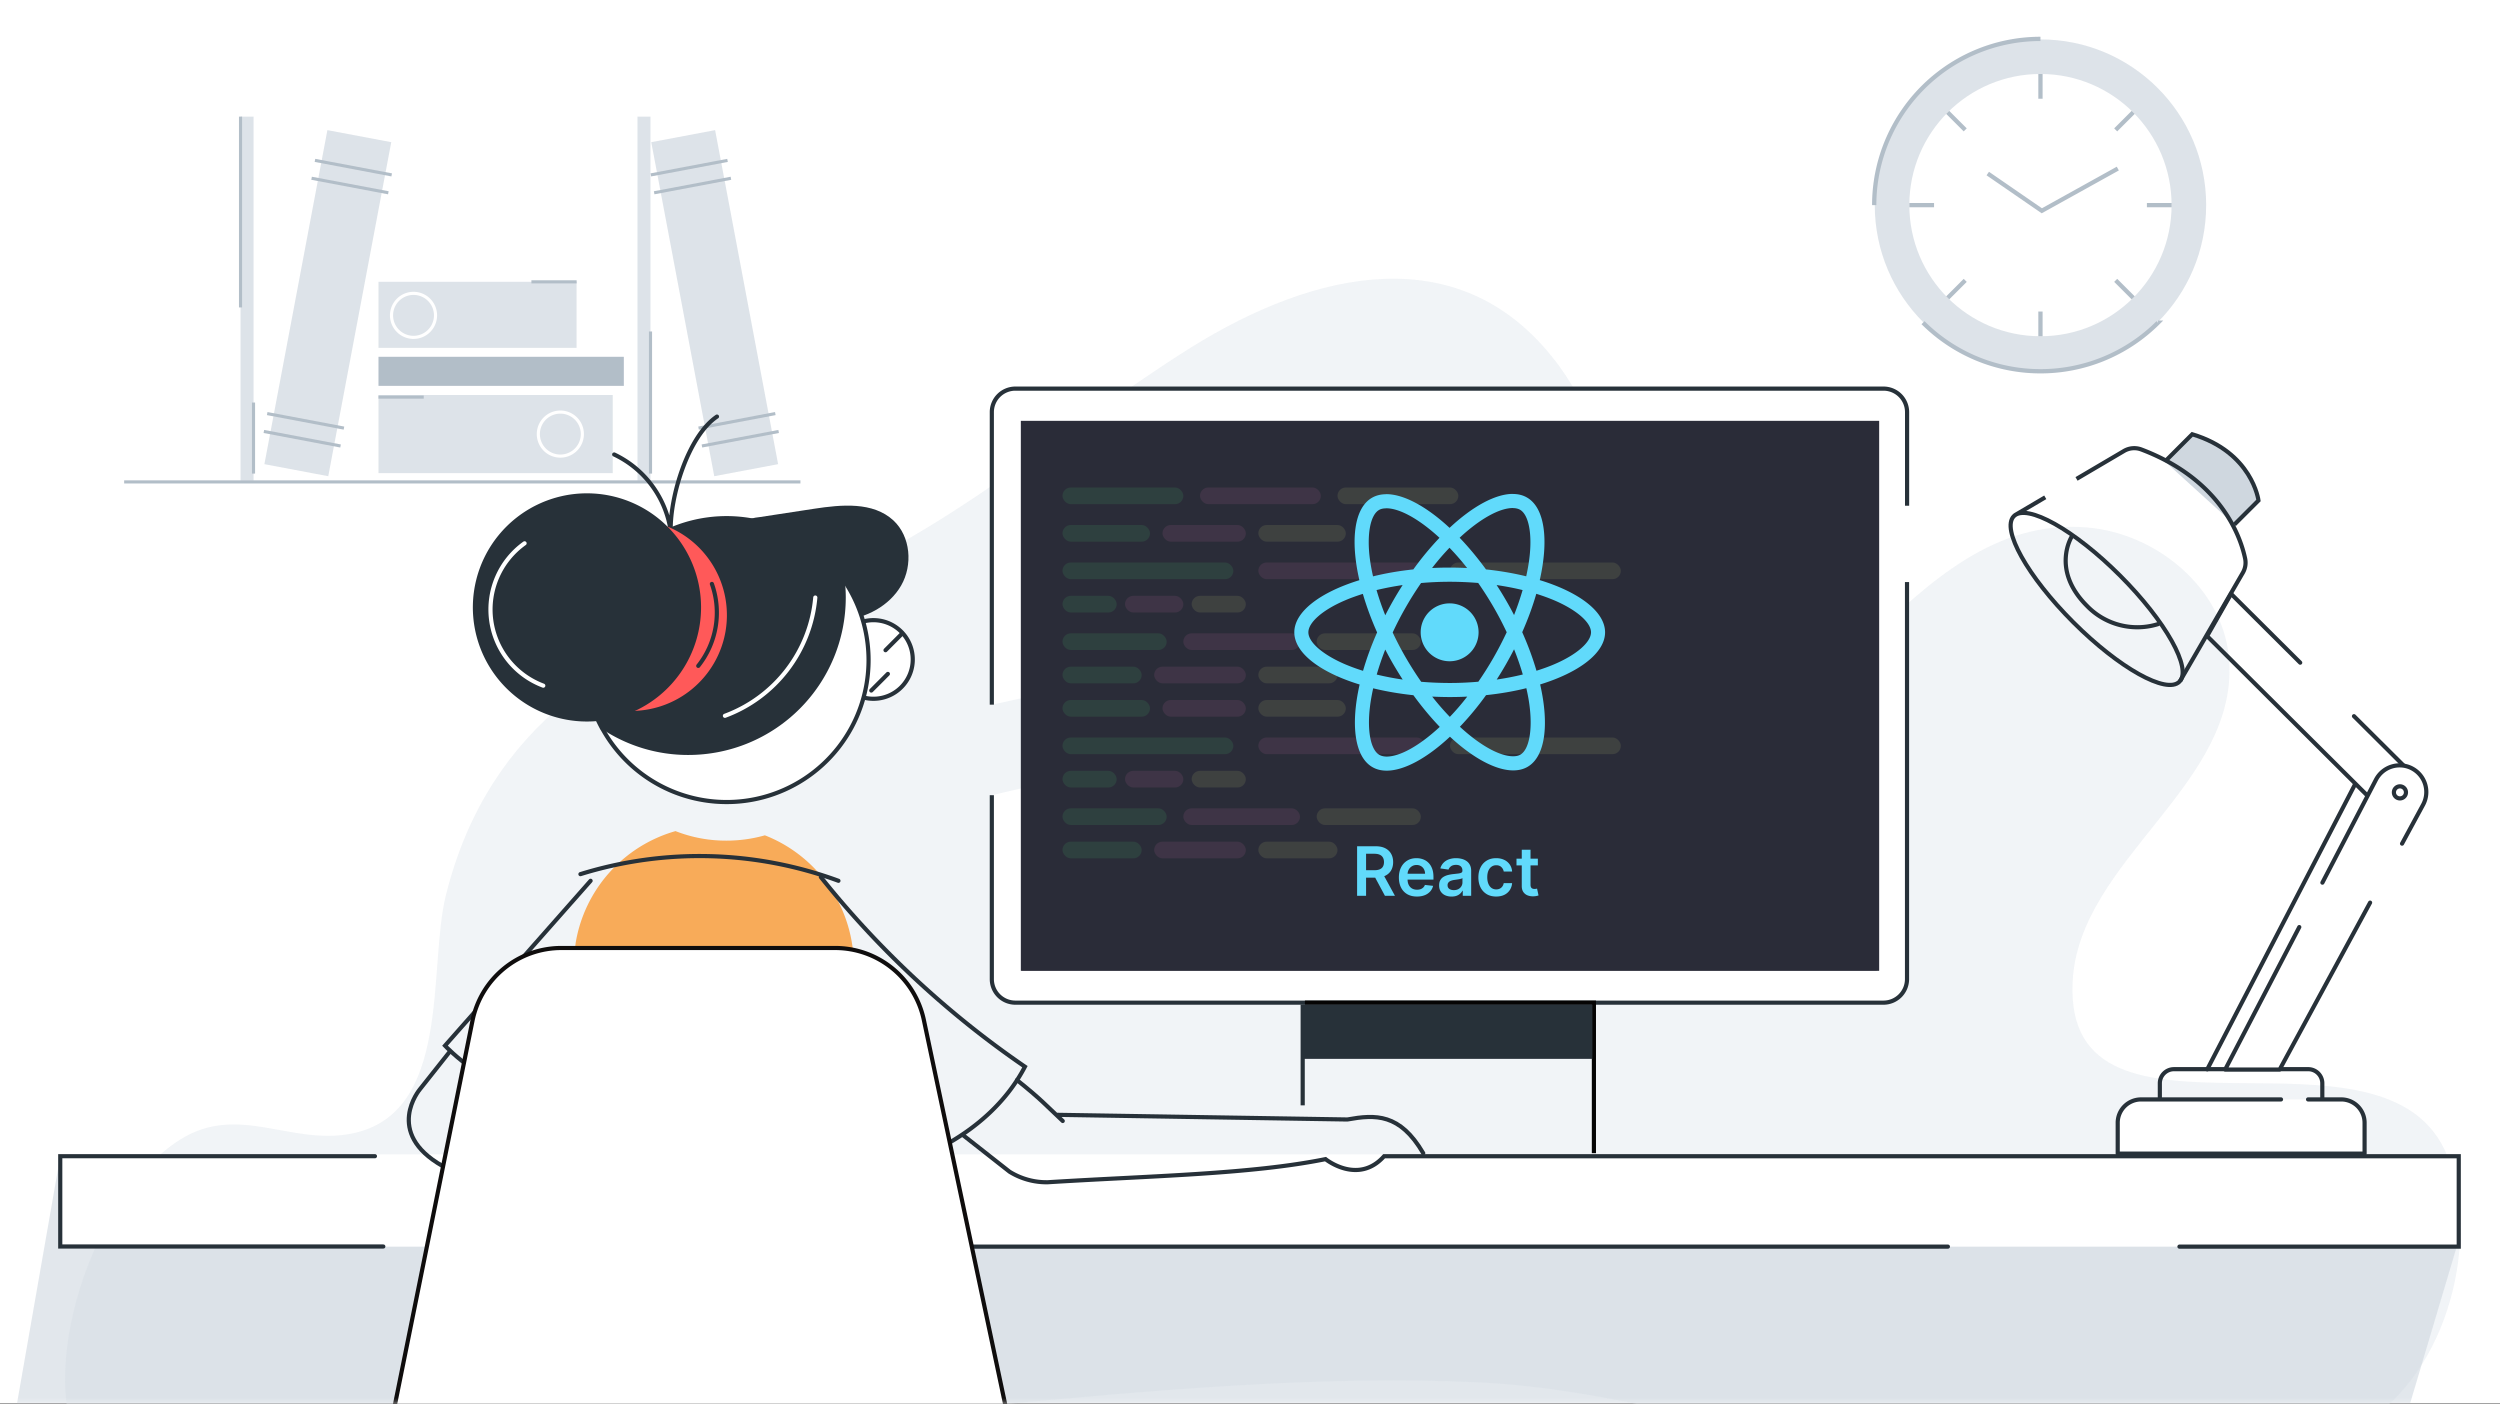 <svg xmlns="http://www.w3.org/2000/svg" fill="none" viewBox="0 0 600 337"><rect x="0" y="0" width="600" height="337" fill="#808080" stroke="none"/><path fill="#61DAFB" d="M385.219 151.754c0-4.941-6.187-9.623-15.674-12.527 2.189-9.668 1.216-17.361-3.071-19.824-.988-.578-2.143-.851-3.405-.851v3.39c.699 0 1.262.137 1.733.395 2.067 1.186 2.964 5.701 2.265 11.509-.167 1.429-.441 2.934-.775 4.469-2.98-.729-6.233-1.292-9.654-1.657-2.052-2.812-4.181-5.366-6.324-7.601 4.956-4.607 9.608-7.13 12.77-7.13v-3.39c-4.181 0-9.654 2.979-15.187 8.148-5.534-5.138-11.007-8.088-15.188-8.088v3.391c3.147 0 7.814 2.508 12.77 7.084a72 72 0 0 0-6.278 7.586c-3.436.365-6.689.927-9.669 1.672a46 46 0 0 1-.791-4.408c-.714-5.808.168-10.323 2.22-11.524.456-.274 1.049-.395 1.748-.395v-3.39c-1.277 0-2.432.273-3.436.851-4.272 2.463-5.229 10.14-3.025 19.779-9.456 2.918-15.613 7.586-15.613 12.511 0 4.941 6.187 9.624 15.674 12.527-2.189 9.669-1.216 17.362 3.071 19.825.988.577 2.143.851 3.42.851 4.181 0 9.654-2.98 15.188-8.149 5.534 5.139 11.007 8.088 15.187 8.088 1.277 0 2.433-.274 3.436-.851 4.272-2.463 5.23-10.14 3.025-19.779 9.426-2.904 15.583-7.586 15.583-12.512m-19.794-10.14a69 69 0 0 1-2.052 6.005 71 71 0 0 0-1.992-3.648 82 82 0 0 0-2.189-3.558c2.159.319 4.242.715 6.233 1.201m-6.963 16.191a81 81 0 0 1-3.663 5.807 79 79 0 0 1-6.872.304 85 85 0 0 1-6.841-.288 84 84 0 0 1-3.679-5.777 79 79 0 0 1-3.162-6.051 79 79 0 0 1 3.147-6.066 81 81 0 0 1 3.663-5.807 79 79 0 0 1 6.872-.304c2.296 0 4.591.106 6.841.289a84 84 0 0 1 3.679 5.776 79 79 0 0 1 3.162 6.051 85 85 0 0 1-3.147 6.066m4.911-1.976a65 65 0 0 1 2.098 6.05c-1.992.487-4.09.897-6.264 1.216a84 84 0 0 0 2.19-3.603 86 86 0 0 0 1.976-3.663m-15.416 16.221a63 63 0 0 1-4.226-4.865c1.368.061 2.767.106 4.181.106 1.429 0 2.843-.03 4.226-.106a59 59 0 0 1-4.181 4.865m-11.31-8.955a68 68 0 0 1-6.233-1.201 68 68 0 0 1 2.052-6.005 71 71 0 0 0 1.992 3.649 100 100 0 0 0 2.189 3.557m11.234-31.636a63 63 0 0 1 4.227 4.865 94 94 0 0 0-4.181-.107c-1.429 0-2.843.031-4.226.107a59 59 0 0 1 4.18-4.865m-11.25 8.954a86 86 0 0 0-2.189 3.603 86 86 0 0 0-1.976 3.649 65 65 0 0 1-2.098-6.051 74 74 0 0 1 6.263-1.201m-13.758 19.034c-5.382-2.296-8.863-5.306-8.863-7.693s3.481-5.412 8.863-7.692c1.308-.563 2.737-1.064 4.211-1.536.867 2.98 2.007 6.081 3.421 9.259-1.399 3.162-2.524 6.248-3.375 9.213a47 47 0 0 1-4.257-1.551m8.179 21.724c-2.067-1.185-2.964-5.701-2.265-11.508.167-1.429.441-2.934.775-4.47 2.98.73 6.233 1.293 9.654 1.658 2.052 2.812 4.181 5.366 6.324 7.601-4.956 4.606-9.608 7.13-12.77 7.13-.684-.015-1.262-.152-1.718-.411m36.061-11.584c.714 5.807-.168 10.323-2.22 11.524-.456.273-1.049.395-1.748.395-3.147 0-7.814-2.509-12.77-7.085a72 72 0 0 0 6.278-7.586c3.436-.365 6.689-.927 9.669-1.672.35 1.536.623 3.01.791 4.424m5.853-10.14c-1.308.562-2.737 1.064-4.211 1.535-.867-2.979-2.007-6.081-3.421-9.258 1.399-3.162 2.524-6.248 3.375-9.213 1.505.471 2.934.988 4.272 1.551 5.382 2.295 8.863 5.306 8.863 7.692-.015 2.387-3.497 5.412-8.878 7.693"/><path fill="#61DAFB" d="M347.912 158.702a6.947 6.947 0 1 0-.001-13.895 6.947 6.947 0 0 0 .001 13.895m-21.946 59.761v-14.545h5.455q1.675 0 2.812.582 1.144.583 1.726 1.634.59 1.044.589 2.436 0 1.399-.596 2.429-.59 1.023-1.74 1.584-1.151.554-2.827.554H327.5v-2.188h3.53q.98 0 1.605-.27.625-.276.923-.802.306-.533.306-1.307t-.306-1.321a1.94 1.94 0 0 0-.93-.838q-.625-.291-1.612-.291h-2.415v12.343zm7.514-6.59 3.601 6.59h-2.94l-3.537-6.59zm10.053 6.804q-1.64 0-2.833-.682a4.63 4.63 0 0 1-1.826-1.946q-.639-1.264-.639-2.976 0-1.683.639-2.955.647-1.278 1.804-1.988 1.158-.718 2.721-.718 1.008 0 1.903.327a4.3 4.3 0 0 1 1.591.994q.695.675 1.094 1.719.397 1.036.397 2.472v.788h-8.941v-1.733h6.477a2.76 2.76 0 0 0-.32-1.314 2.3 2.3 0 0 0-.873-.916q-.555-.334-1.293-.334-.788 0-1.385.384a2.63 2.63 0 0 0-.93.994 2.86 2.86 0 0 0-.334 1.342v1.513q0 .952.348 1.634.348.674.973 1.037.625.355 1.463.355a3.1 3.1 0 0 0 1.016-.157q.454-.163.788-.475.334-.313.504-.775l2.401.27a3.74 3.74 0 0 1-.867 1.662q-.632.704-1.619 1.094-.987.384-2.259.384m10.166.007q-1.038 0-1.868-.37a3.04 3.04 0 0 1-1.307-1.108q-.476-.731-.476-1.804 0-.923.341-1.527.34-.603.93-.966a4.7 4.7 0 0 1 1.328-.546 11 11 0 0 1 1.542-.277 64 64 0 0 0 1.555-.178q.597-.085.867-.256.277-.177.277-.547v-.042q0-.802-.476-1.243-.476-.44-1.371-.44-.945 0-1.499.412-.546.411-.738.973l-2.401-.341q.284-.994.938-1.662.653-.675 1.598-1.009a6.1 6.1 0 0 1 2.088-.341q.788 0 1.569.185.782.185 1.428.611.646.419 1.037 1.143.398.725.398 1.811v7.301h-2.472v-1.498h-.085a3.2 3.2 0 0 1-.661.852 3.2 3.2 0 0 1-1.058.632q-.632.235-1.484.235m.667-1.89q.774 0 1.343-.305.568-.312.873-.824a2.1 2.1 0 0 0 .313-1.115v-1.285q-.121.099-.412.184a6 6 0 0 1-.639.149q-.356.065-.704.114l-.603.085a4.5 4.5 0 0 0-1.03.256 1.7 1.7 0 0 0-.717.497q-.263.312-.263.81 0 .71.518 1.072.519.362 1.321.362m-23.755 25.883q-1.634 0-2.805-.718a4.8 4.8 0 0 1-1.797-1.981q-.625-1.272-.625-2.926 0-1.662.639-2.934.639-1.278 1.804-1.988 1.171-.718 2.77-.718 1.328 0 2.351.49a4 4 0 0 1 1.64 1.371q.61.88.696 2.06h-2.457a2.35 2.35 0 0 0-.71-1.314q-.555-.533-1.485-.533-.788 0-1.385.426-.596.42-.93 1.208-.327.788-.327 1.889 0 1.114.327 1.918.327.795.916 1.228.597.426 1.399.426.569 0 1.016-.213.454-.22.76-.632.305-.411.419-1.001h2.457q-.092 1.158-.682 2.052a4.04 4.04 0 0 1-1.605 1.392q-1.015.498-2.386.498m12.232-11.123v1.989h-6.272v-1.989zm-4.723-2.613h2.571v10.241q0 .519.156.796.163.27.426.369t.583.099q.241 0 .44-.035.205-.036.312-.064l.434 2.01a6 6 0 0 1-.59.156q-.377.085-.923.1-.966.028-1.74-.292a2.7 2.7 0 0 1-1.229-1.008q-.447-.682-.44-1.705z"/><path fill="#fff" d="M600 0H0v336.785h600z"/><mask id="a" width="600" height="337" x="0" y="0" maskUnits="userSpaceOnUse" style="mask-type:luminance"><path fill="#fff" d="M600 0H0v336.785h600z"/></mask><g mask="url(#a)"><g opacity=".7"><path fill="#EBEFF3" d="M43.398 273.401c13.83-8.542 26.264 1.455 40.806-1.299 24.401-4.643 18.417-39.703 22.831-57.336 10.283-41.051 40.529-59.125 77.894-70.659 38.142-11.755 67.847-40.055 101.019-60.777 29.215-18.196 65.215-27.13 88.398 4.725 15.441 21.254 16.275 53.951 37.013 71.305 12.049 10.047 26.02 4.782 36.524-5.264 14.885-14.174 30.899-29.428 53.133-27.49 16.504 1.422 32.199 14.362 33.883 30.817 3.139 30.646-36.074 48.736-37.471 78.253-2.167 45.556 75.85 5.109 90.065 42.099 8.256 21.482-1.153 54.335-22.447 65.068-8.33 4.193-17.722 5.722-26.975 6.891-29.837 3.874-60.09 5.174-89.78-.45-31.111-5.885-61.651-15.997-93.466-17.509-76.348-3.581-161.427 14.991-237.784 11.37-22.423-1.054-85.97 23.845-97.137 5.91-11.722-18.915 2.011-62.338 23.494-75.654"/><path fill="#CFD7DF" d="M78.574 31.232 63.455 111.4l15.327 2.89L93.9 34.123zm68.483 63.574H90.834v18.744h56.223zm-8.681-27.171H90.834v15.85h47.542z"/><path stroke="#92A2B1" stroke-miterlimit="10" stroke-width=".75" d="m75.589 38.493 18.417 3.482m-19.226.81 18.424 3.482M64.128 99.261l18.425 3.483m-19.226.809 18.409 3.483"/><path fill="#CFD7DF" d="M60.85 27.99h-3.123v87.408h3.123zm95.265 0h-3.123v87.408h3.123z"/><path fill="#92A2B1" d="M149.722 85.635H90.834v6.973h58.888z"/><path stroke="#fff" stroke-miterlimit="10" stroke-width=".75" d="M99.245 80.968a5.28 5.28 0 1 0 0-10.561 5.28 5.28 0 0 0 0 10.56Zm35.24 28.496a5.282 5.282 0 1 0-.002-10.564 5.282 5.282 0 0 0 .002 10.564Z"/><path stroke="#92A2B1" stroke-miterlimit="10" stroke-width=".75" d="M57.727 27.99v45.792m-27.931 41.877h162.31"/><path fill="#CFD7DF" d="m171.627 31.23-15.326 2.891 15.118 80.167 15.327-2.89z"/><path stroke="#92A2B1" stroke-miterlimit="10" stroke-width=".75" d="m156.196 41.975 18.409-3.482m-17.608 7.774 18.425-3.482m-7.773 59.959 18.425-3.483m-17.616 7.775 18.417-3.483M60.842 113.665V96.613m95.281 17.051V79.553m-17.731-11.918h-10.855m-25.839 27.67H90.834"/><path fill="#CFD7DF" d="M489.711 88.995c21.964 0 39.769-17.805 39.769-39.769S511.675 9.458 489.711 9.458s-39.768 17.805-39.768 39.768 17.805 39.769 39.768 39.769"/><path fill="#fff" d="M489.711 80.697c17.381 0 31.472-14.09 31.472-31.471s-14.091-31.471-31.472-31.471-31.471 14.09-31.471 31.47c0 17.382 14.09 31.472 31.471 31.472"/><path stroke="#92A2B1" stroke-miterlimit="10" stroke-width="1.03" d="M449.812 49.227a39.895 39.895 0 0 1 24.631-36.857 39.9 39.9 0 0 1 15.268-3.034m28.218 68.108a39.933 39.933 0 0 1-56.403 0m28.185-53.747v-5.942m0 57.008v5.935m31.488-31.472h-5.942m-51.083 0h-5.934m53.73 22.259-4.202-4.201m-36.114-36.115-4.202-4.202m0 44.518 4.202-4.201m36.114-36.115 4.202-4.202m-34.905 14.682 12.973 8.934 18.237-10.128"/></g><path fill="#fff" d="M292.193 277.488a12.96 12.96 0 0 1-8.084 2.984 12.27 12.27 0 0 1-8.085-2.984H14.444v21.703h575.182v-21.703z"/><path fill="#CFD7DF" d="M14.46 277.488h575.166v21.695l-11.19 37.602H4.087z" opacity=".6" style="mix-blend-mode:multiply"/><path stroke="#273139" stroke-linecap="round" stroke-linejoin="round" d="m564.956 171.883 16.856 16.782-10.104 5.804-42-41.812 5.755-10.129 16.586 16.513"/><path fill="#fff" d="M589.627 277.037H14.461v22.145h575.166zm-35.69-13.176h7.954a5.605 5.605 0 0 1 5.181 3.462 5.6 5.6 0 0 1 .427 2.146v7.397h-59.248v-7.397a5.6 5.6 0 0 1 1.642-3.966 5.63 5.63 0 0 1 3.965-1.642h33.581"/><path stroke="#273139" stroke-linecap="round" stroke-linejoin="round" d="M553.937 263.861h7.954a5.605 5.605 0 0 1 5.181 3.462 5.6 5.6 0 0 1 .427 2.146v7.397h-59.248v-7.397a5.6 5.6 0 0 1 1.642-3.966 5.63 5.63 0 0 1 3.965-1.642h33.581"/><path stroke="#273139" stroke-miterlimit="10" d="M518.362 263.828v-3.833a3.393 3.393 0 0 1 3.393-3.393h32.207a3.39 3.39 0 0 1 3.392 3.393v3.833"/><path fill="#fff" d="m576.491 202.471 5.052-9.335a6.404 6.404 0 0 0-2.592-8.681l-.179-.098a6.41 6.41 0 0 0-8.543 2.779l-12.85 24.695"/><path stroke="#273139" stroke-linecap="round" stroke-linejoin="round" d="m576.491 202.471 5.052-9.335a6.404 6.404 0 0 0-2.592-8.681l-.179-.098a6.41 6.41 0 0 0-8.543 2.779l-12.85 24.695"/><path fill="#fff" d="m551.828 222.499-17.787 34.185h13.079l21.703-40.054"/><path stroke="#273139" stroke-linecap="round" stroke-linejoin="round" d="m551.828 222.499-17.787 34.185h13.079l21.703-40.054m-3.679-28.267-35.403 68.273"/><path stroke="#273139" stroke-miterlimit="10" d="M575.984 191.616a1.447 1.447 0 1 0 0-2.894 1.447 1.447 0 0 0 0 2.894Z"/><path fill="#CFD7DF" d="m536.248 125.894 5.787-5.78s-1.447-11.558-15.899-15.891l-6.54 6.54"/><path stroke="#273139" stroke-miterlimit="10" d="m536.248 125.894 5.787-5.78s-1.447-11.558-15.899-15.891l-6.54 6.54m3.468 52.843c3.097-3.096-3.288-14.501-14.26-25.473s-22.376-17.356-25.473-14.26 3.288 14.502 14.26 25.474 22.377 17.356 25.473 14.259Zm-32.2-44.252-7.357 4.333"/><path stroke="#273139" stroke-miterlimit="10" d="m523.235 163.43 15.057-25.994a4.8 4.8 0 0 0 .548-3.336c-1.047-5.027-5.616-18.891-24.892-26.215a4.83 4.83 0 0 0-4.209.36l-11.371 6.695"/><path stroke="#273139" stroke-miterlimit="10" d="M518.183 149.706a16.79 16.79 0 0 1-17.346-4.333c-8.665-8.673-3.605-16.618-3.605-16.618"/><path fill="#fff" d="M238.038 169.128v-70.21a5.646 5.646 0 0 1 5.649-5.648h208.365a5.65 5.65 0 0 1 5.648 5.648v22.455"/><path stroke="#273139" stroke-miterlimit="10" d="M238.038 169.128v-70.21a5.646 5.646 0 0 1 5.649-5.648h208.365a5.65 5.65 0 0 1 5.648 5.648v22.455"/><path fill="#fff" d="M457.684 139.7v95.289a5.65 5.65 0 0 1-5.649 5.649H243.687a5.65 5.65 0 0 1-3.994-1.655 5.65 5.65 0 0 1-1.655-3.994v-44.141"/><path stroke="#273139" stroke-miterlimit="10" d="M457.684 139.7v95.289a5.65 5.65 0 0 1-5.649 5.649H243.687a5.65 5.65 0 0 1-3.994-1.655 5.65 5.65 0 0 1-1.655-3.994v-44.141"/><path stroke="#273139" stroke-miterlimit="10" d="M449.73 101.919H245.984v130.054H449.73z"/><path stroke="#273139" stroke-linecap="round" stroke-miterlimit="10" d="M91.995 299.159H14.46v-21.671h75.524"/><path stroke="#050404" stroke-miterlimit="10" d="M313.177 240.638h69.36v36.122"/><path fill="#273139" d="M382.177 241.119h-69.36v13.006h69.36zm-215.093 18.36c-1.316-.817-9.368-15.776-9.899-17.223s-.76-3.899.711-4.488c2.755.924 8.714 12.262 8.714 12.262z"/><path fill="#F8AB59" d="M197.223 418.987h-56.027a22.8 22.8 0 0 1-16.114-6.67 22.77 22.77 0 0 1-6.676-16.112q.002-1.333.164-2.657l19.585-167.231a33.65 33.65 0 0 1 23.968-26.853 33 33 0 0 0 12.212 2.289 33.7 33.7 0 0 0 9.237-1.276 33.6 33.6 0 0 1 21.254 28.913l15.073 164.73a22.795 22.795 0 0 1-20.624 24.769c-.629.065-1.365.098-2.052.098"/><path stroke="#273139" stroke-linecap="round" stroke-miterlimit="10" d="M244.087 259.226c5.845 4.684 6.793 5.902 10.97 9.81m68.306-.361c6.776-1.21 12.613-1.487 18.212 8.085m-87.899-9.204 69.686 1.12m144.131 30.514H231.09"/><path stroke="#273139" stroke-linecap="round" stroke-miterlimit="10" d="m231.18 272.476 11.109 8.73a16.8 16.8 0 0 0 9.147 2.534c25.202-1.569 48.63-1.904 66.687-5.55 0 0 7.814 6.311 14.06-.695h257.918v21.695h-67.03"/><path stroke="#273139" stroke-linecap="round" stroke-miterlimit="10" d="M197.011 210.507a226.7 226.7 0 0 0 48.973 45.498c-9.196 17.632-29.224 23.15-29.224 23.15s-15.531-13.896-30.449-39.033"/><path stroke="#273139" stroke-linecap="round" stroke-linejoin="round" d="M149.191 309.269a127.9 127.9 0 0 1-5.673 63.36l-1.275-1.504m46.912-123.571a179.3 179.3 0 0 0 4.087 69.237m-53.934-106.996a96.4 96.4 0 0 1 61.913 1.594"/><path fill="#fff" stroke="#273139" stroke-linecap="round" stroke-linejoin="round" d="M209.46 167.706a9.434 9.434 0 1 0 0-18.865 9.434 9.434 0 0 0 0 18.865"/><path fill="#273139" d="M202.234 148.848c5.641-.483 11.224-3.425 14.044-8.33s2.281-11.771-1.864-15.621c-4.904-4.521-12.458-3.801-19.03-2.796l-12.964 1.986c-1.55.135-3.059.565-4.447 1.267-3.548 2.069-4.087 7.276-2.264 10.962 4.258 8.592 17.583 13.284 26.525 12.532"/><path stroke="#273139" stroke-linecap="round" stroke-linejoin="round" d="M147.409 109.079a24.16 24.16 0 0 1 13.561 18.392c-.188-8.346 4.185-22.822 11.101-27.49"/><path fill="#fff" stroke="#273139" stroke-miterlimit="10" d="M208.455 158.42a34.06 34.06 0 0 1-25.477 32.971 34.06 34.06 0 0 1-38.324-16.353 2.4 2.4 0 0 1-.262-.441 34.08 34.08 0 0 1-1.193-29.888 34.1 34.1 0 0 1 9.189-12.297 34.08 34.08 0 0 1 29.002-7.323 34.07 34.07 0 0 1 23.602 18.376 34.1 34.1 0 0 1 3.463 14.955Z"/><path fill="#273139" d="M202.986 143.411a37.8 37.8 0 0 1-11.071 26.711 37.8 37.8 0 0 1-26.711 11.071 37.27 37.27 0 0 1-20.583-6.139 2.4 2.4 0 0 1-.261-.441 34.07 34.07 0 0 1 12.566-45.363 34.07 34.07 0 0 1 45.889 10.483c.106 1.226.171 2.428.171 3.678"/><path fill="#FF5959" d="M158.452 125.739a34.04 34.04 0 0 1-4.774 42.343 34 34 0 0 1-2.861 2.534 22.99 22.99 0 0 0 23.314-19.122 22.984 22.984 0 0 0-15.679-25.755"/><path fill="#273139" d="M168.254 145.75a27.38 27.38 0 0 1-16.875 25.319 27.384 27.384 0 1 1-10.542-52.671h.041a27.383 27.383 0 0 1 27.376 27.352"/><path stroke="#273139" stroke-linecap="round" stroke-linejoin="round" d="M170.853 140.142a20.54 20.54 0 0 1-3.27 19.668"/><path stroke="#fff" stroke-linecap="round" stroke-linejoin="round" d="M195.671 143.411a33.43 33.43 0 0 1-21.687 28.382m-43.602-7.234a19.53 19.53 0 0 1-12.497-15.734 19.52 19.52 0 0 1 8.009-18.427"/><path stroke="#273139" stroke-linecap="round" stroke-linejoin="round" d="m212.526 156.049 3.981-3.989m-7.398 13.667 3.981-3.989"/><path stroke="#273139" stroke-linecap="round" stroke-miterlimit="10" d="m141.744 211.389-34.946 39.573s10.831 11.648 24.932 12.874m-23.951-11.238-7.021 8.853s-8.714 10.356 5.452 18.392"/><path stroke="#273139" stroke-miterlimit="10" d="M312.646 241.071v24.213"/><path fill="#fff" stroke="#0F0D0D" stroke-miterlimit="10" d="m221.722 244.782 28.145 133.022c-85.259 63.58-163.292 0-163.292 0l26.82-132.826a21.77 21.77 0 0 1 21.335-17.46h65.698a21.77 21.77 0 0 1 21.294 17.264Z"/></g><path fill="#fff" d="M429 119.117H246.572v89.166H429z"/><path fill="#fff" d="M359.738 156.532a1.006 1.006 0 1 0 0-2.012 1.006 1.006 0 0 0 0 2.012m-33.163 0a1.006 1.006 0 1 0-.002-2.012 1.006 1.006 0 0 0 .002 2.012"/><path fill="#2B2D39" d="M245 101h206v132H245z"/><g opacity=".21"><rect width="29" height="4" x="255" y="117" fill="#4DEB76" rx="2"/><rect width="21" height="4" x="255" y="126" fill="#4DEB76" rx="2"/><rect width="41" height="4" x="255" y="135" fill="#4DEB76" rx="2"/><rect width="13" height="4" x="255" y="143" fill="#4DEB76" rx="2"/><rect width="25" height="4" x="255" y="152" fill="#4DEB76" rx="2"/><rect width="19" height="4" x="255" y="160" fill="#4DEB76" rx="2"/><rect width="29" height="4" x="288" y="117" fill="#ED73BA" rx="2"/><rect width="20" height="4" x="279" y="126" fill="#ED73BA" rx="2"/><rect width="40" height="4" x="302" y="135" fill="#ED73BA" rx="2"/><rect width="14" height="4" x="270" y="143" fill="#ED73BA" rx="2"/><rect width="28" height="4" x="284" y="152" fill="#ED73BA" rx="2"/><rect width="22" height="4" x="277" y="160" fill="#ED73BA" rx="2"/><rect width="29" height="4" x="321" y="117" fill="#E7EF87" rx="2"/><rect width="21" height="4" x="302" y="126" fill="#E7EF87" rx="2"/><rect width="41" height="4" x="348" y="135" fill="#E7EF87" rx="2"/><rect width="13" height="4" x="286" y="143" fill="#E7EF87" rx="2"/><rect width="25" height="4" x="316" y="152" fill="#E7EF87" rx="2"/><rect width="19" height="4" x="302" y="160" fill="#E7EF87" rx="2"/></g><g opacity=".21"><rect width="21" height="4" x="255" y="168" fill="#4DEB76" rx="2"/><rect width="41" height="4" x="255" y="177" fill="#4DEB76" rx="2"/><rect width="13" height="4" x="255" y="185" fill="#4DEB76" rx="2"/><rect width="25" height="4" x="255" y="194" fill="#4DEB76" rx="2"/><rect width="19" height="4" x="255" y="202" fill="#4DEB76" rx="2"/><rect width="20" height="4" x="279" y="168" fill="#ED73BA" rx="2"/><rect width="40" height="4" x="302" y="177" fill="#ED73BA" rx="2"/><rect width="14" height="4" x="270" y="185" fill="#ED73BA" rx="2"/><rect width="28" height="4" x="284" y="194" fill="#ED73BA" rx="2"/><rect width="22" height="4" x="277" y="202" fill="#ED73BA" rx="2"/><rect width="21" height="4" x="302" y="168" fill="#E7EF87" rx="2"/><rect width="41" height="4" x="348" y="177" fill="#E7EF87" rx="2"/><rect width="13" height="4" x="286" y="185" fill="#E7EF87" rx="2"/><rect width="25" height="4" x="316" y="194" fill="#E7EF87" rx="2"/><rect width="19" height="4" x="302" y="202" fill="#E7EF87" rx="2"/></g><path fill="#2B2D39" fill-opacity=".5" d="M245.24 101.37h205.177v131.608H245.24z"/><path fill="#61DAFB" d="M385.219 151.754c0-4.941-6.187-9.623-15.674-12.527 2.189-9.668 1.216-17.361-3.071-19.824-.988-.578-2.143-.851-3.405-.851v3.39c.699 0 1.262.137 1.733.395 2.067 1.186 2.964 5.701 2.265 11.509-.167 1.429-.441 2.934-.775 4.469-2.98-.729-6.233-1.292-9.654-1.657-2.052-2.812-4.181-5.366-6.324-7.601 4.956-4.607 9.608-7.13 12.77-7.13v-3.39c-4.181 0-9.654 2.979-15.187 8.148-5.534-5.138-11.007-8.088-15.188-8.088v3.391c3.147 0 7.814 2.508 12.77 7.084a72 72 0 0 0-6.278 7.586c-3.436.365-6.689.927-9.669 1.672a46 46 0 0 1-.791-4.408c-.714-5.808.168-10.323 2.22-11.524.456-.274 1.049-.395 1.748-.395v-3.39c-1.277 0-2.432.273-3.436.851-4.272 2.463-5.229 10.14-3.025 19.779-9.456 2.918-15.613 7.586-15.613 12.511 0 4.941 6.187 9.624 15.674 12.527-2.189 9.669-1.216 17.362 3.071 19.825.988.577 2.143.851 3.42.851 4.181 0 9.654-2.98 15.188-8.149 5.534 5.139 11.007 8.088 15.187 8.088 1.277 0 2.433-.274 3.436-.851 4.272-2.463 5.23-10.14 3.025-19.779 9.426-2.904 15.583-7.586 15.583-12.512m-19.794-10.14a69 69 0 0 1-2.052 6.005 71 71 0 0 0-1.992-3.648 82 82 0 0 0-2.189-3.558c2.159.319 4.242.715 6.233 1.201m-6.963 16.191a81 81 0 0 1-3.663 5.807 79 79 0 0 1-6.872.304 85 85 0 0 1-6.841-.288 84 84 0 0 1-3.679-5.777 79 79 0 0 1-3.162-6.051 79 79 0 0 1 3.147-6.066 81 81 0 0 1 3.663-5.807 79 79 0 0 1 6.872-.304c2.296 0 4.591.106 6.841.289a84 84 0 0 1 3.679 5.776 79 79 0 0 1 3.162 6.051 85 85 0 0 1-3.147 6.066m4.911-1.976a65 65 0 0 1 2.098 6.05c-1.992.487-4.09.897-6.264 1.216a84 84 0 0 0 2.19-3.603 86 86 0 0 0 1.976-3.663m-15.416 16.221a63 63 0 0 1-4.226-4.865c1.368.061 2.767.106 4.181.106 1.429 0 2.843-.03 4.226-.106a59 59 0 0 1-4.181 4.865m-11.31-8.955a68 68 0 0 1-6.233-1.201 68 68 0 0 1 2.052-6.005 71 71 0 0 0 1.992 3.649 100 100 0 0 0 2.189 3.557m11.234-31.636a63 63 0 0 1 4.227 4.865 94 94 0 0 0-4.181-.107c-1.429 0-2.843.031-4.226.107a59 59 0 0 1 4.18-4.865m-11.25 8.954a86 86 0 0 0-2.189 3.603 86 86 0 0 0-1.976 3.649 65 65 0 0 1-2.098-6.051 74 74 0 0 1 6.263-1.201m-13.758 19.034c-5.382-2.296-8.863-5.306-8.863-7.693s3.481-5.412 8.863-7.692c1.308-.563 2.737-1.064 4.211-1.536.867 2.98 2.007 6.081 3.421 9.259-1.399 3.162-2.524 6.248-3.375 9.213a47 47 0 0 1-4.257-1.551m8.179 21.724c-2.067-1.185-2.964-5.701-2.265-11.508.167-1.429.441-2.934.775-4.47 2.98.73 6.233 1.293 9.654 1.658 2.052 2.812 4.181 5.366 6.324 7.601-4.956 4.606-9.608 7.13-12.77 7.13-.684-.015-1.262-.152-1.718-.411m36.061-11.584c.714 5.807-.168 10.323-2.22 11.524-.456.273-1.049.395-1.748.395-3.147 0-7.814-2.509-12.77-7.085a72 72 0 0 0 6.278-7.586c3.436-.365 6.689-.927 9.669-1.672.35 1.536.623 3.01.791 4.424m5.853-10.14c-1.308.562-2.737 1.064-4.211 1.535-.867-2.979-2.007-6.081-3.421-9.258 1.399-3.162 2.524-6.248 3.375-9.213 1.505.471 2.934.988 4.272 1.551 5.382 2.295 8.863 5.306 8.863 7.692-.015 2.387-3.497 5.412-8.878 7.693"/><path fill="#61DAFB" d="M347.912 158.702a6.947 6.947 0 1 0-.001-13.895 6.947 6.947 0 0 0 .001 13.895m-22.208 56.292v-11.89h4.459q1.37 0 2.299.476.934.477 1.411 1.336.482.853.482 1.991 0 1.144-.488 1.986-.482.836-1.423 1.294-.94.453-2.31.453h-3.176v-1.788h2.886q.8 0 1.312-.221.51-.226.754-.656.25-.435.25-1.068t-.25-1.08a1.6 1.6 0 0 0-.76-.685q-.511-.238-1.318-.238h-1.974v10.09zm6.142-5.387 2.944 5.387h-2.404l-2.891-5.387zm8.218 5.562q-1.341 0-2.316-.558a3.77 3.77 0 0 1-1.492-1.591q-.523-1.032-.523-2.432 0-1.376.523-2.415a3.95 3.95 0 0 1 1.475-1.626q.946-.586 2.223-.586.825 0 1.556.267.738.261 1.301.813.569.551.894 1.405.325.847.325 2.02v.644h-7.31v-1.416h5.295a2.26 2.26 0 0 0-.261-1.074 1.9 1.9 0 0 0-.714-.749 2 2 0 0 0-1.057-.273q-.644 0-1.132.313a2.17 2.17 0 0 0-.76.813 2.3 2.3 0 0 0-.273 1.098v1.236q0 .779.284 1.335.285.552.795.848.512.29 1.196.29.459 0 .831-.127.37-.134.644-.389a1.6 1.6 0 0 0 .412-.633l1.963.22q-.186.779-.709 1.359a3.45 3.45 0 0 1-1.323.894q-.807.314-1.847.314m8.31.005a3.7 3.7 0 0 1-1.527-.302 2.5 2.5 0 0 1-1.068-.905q-.39-.598-.389-1.475 0-.755.278-1.248.28-.493.761-.79a3.9 3.9 0 0 1 1.086-.447q.61-.157 1.259-.226a51 51 0 0 0 1.272-.145q.487-.07.708-.209.227-.146.227-.447v-.035q0-.656-.389-1.016-.39-.36-1.121-.36-.772 0-1.225.337a1.67 1.67 0 0 0-.604.795l-1.962-.279a3.14 3.14 0 0 1 .766-1.358 3.3 3.3 0 0 1 1.307-.825 5 5 0 0 1 1.706-.278q.645 0 1.284.151a3.6 3.6 0 0 1 1.166.499 2.5 2.5 0 0 1 .848.935q.325.591.325 1.48v5.968h-2.02v-1.225h-.07q-.192.372-.54.697a2.6 2.6 0 0 1-.865.517q-.517.192-1.213.191m.546-1.544q.632 0 1.097-.25.464-.255.714-.673a1.7 1.7 0 0 0 .255-.912v-1.05a1 1 0 0 1-.336.151 5 5 0 0 1-.523.122q-.29.051-.575.092l-.493.07a3.7 3.7 0 0 0-.842.209 1.4 1.4 0 0 0-.586.406q-.216.256-.215.662 0 .581.424.877.423.296 1.08.296m10.165 1.539q-1.335 0-2.293-.587a3.9 3.9 0 0 1-1.469-1.62q-.51-1.038-.511-2.392 0-1.358.523-2.397a3.9 3.9 0 0 1 1.474-1.626q.959-.586 2.265-.586 1.085 0 1.921.4a3.3 3.3 0 0 1 1.341 1.121q.5.72.569 1.683h-2.008a1.93 1.93 0 0 0-.581-1.074q-.453-.435-1.213-.435-.645 0-1.132.348-.489.344-.761.987-.267.645-.267 1.545 0 .911.267 1.567.267.65.749 1.005.487.348 1.144.348.464 0 .83-.174a1.66 1.66 0 0 0 .621-.517q.25-.336.343-.819h2.008a3.5 3.5 0 0 1-.557 1.678 3.3 3.3 0 0 1-1.312 1.138q-.83.407-1.951.407m9.999-9.092v1.625h-5.126v-1.625zm-3.861-2.137h2.102v8.372q0 .424.128.65a.7.7 0 0 0 .348.302q.215.082.476.082.198 0 .36-.029.168-.03.256-.053l.354 1.643a5 5 0 0 1-.482.128 4 4 0 0 1-.755.081q-.789.023-1.422-.238a2.2 2.2 0 0 1-1.005-.824q-.366-.558-.36-1.393z"/></svg>
